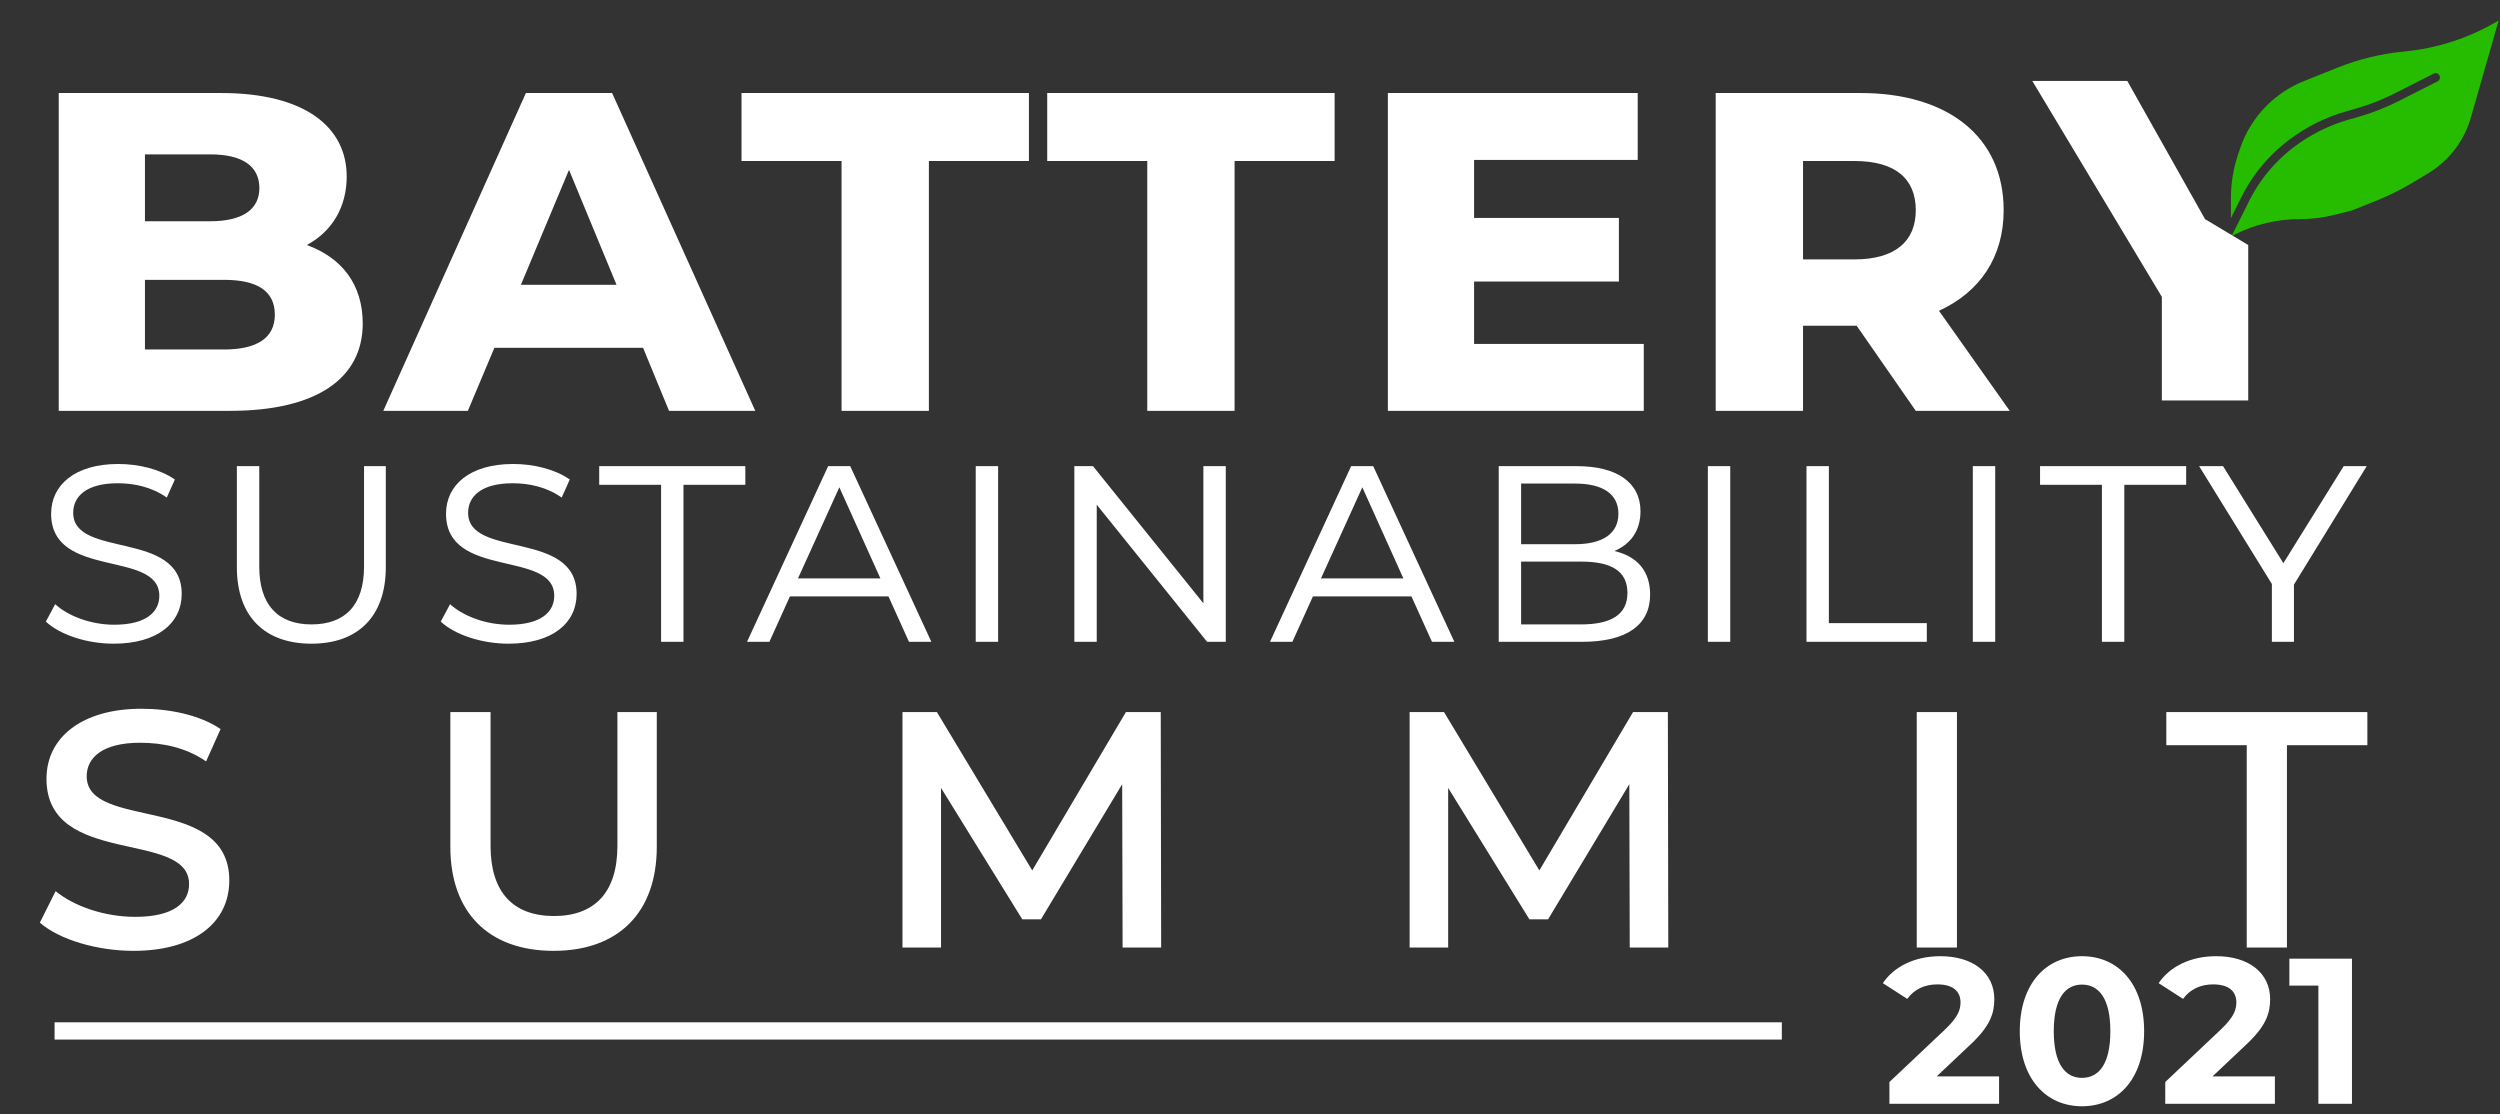 <svg width="368" height="164" viewBox="0 0 368 164" fill="none" xmlns="http://www.w3.org/2000/svg">
<rect x="0" y="0" width="368" height="164" fill="#333333" stroke="none"/>
<path d="M45.175 36.068C48.918 34.033 51.033 30.454 51.033 25.979C51.033 18.738 44.931 13.693 32.565 13.693H8.645V60.476H33.866C46.64 60.476 53.393 55.675 53.393 47.621C53.393 41.844 50.301 37.939 45.175 36.068ZM30.937 22.724C35.656 22.724 38.178 24.433 38.178 27.687C38.178 30.86 35.656 32.569 30.937 32.569H21.337V22.724H30.937ZM32.971 51.445H21.337V41.193H32.971C37.853 41.193 40.456 42.82 40.456 46.319C40.456 49.736 37.853 51.445 32.971 51.445ZM98.483 60.476H111.175L90.103 13.693H77.411L56.42 60.476H68.868L72.773 51.2H94.659L98.483 60.476ZM76.678 41.925L83.757 25.003L90.754 41.925H76.678ZM123.877 60.476H136.732V23.701H151.458V13.693H109.151V23.701H123.877V60.476ZM168.876 60.476H181.731V23.701H196.457V13.693H154.15V23.701H168.876V60.476ZM216.986 50.631V41.437H238.302V32.081H216.986V23.538H241.069V13.693H204.294V60.476H241.964V50.631H216.986ZM282.003 60.476H295.834L285.42 45.749C291.441 42.983 294.939 37.857 294.939 30.942C294.939 20.121 286.722 13.693 273.867 13.693H252.551V60.476H265.406V47.946H273.298L282.003 60.476ZM282.003 30.942C282.003 35.498 278.993 38.183 272.972 38.183H265.406V23.701H272.972C278.993 23.701 282.003 26.304 282.003 30.942ZM16.724 94.75C23.177 94.75 26.747 91.73 26.747 87.428C26.747 77.954 10.775 82.256 10.775 75.483C10.775 73.058 12.743 71.135 17.32 71.135C19.745 71.135 22.354 71.684 24.55 73.241L25.74 70.586C23.589 69.076 20.431 68.298 17.411 68.298C11.004 68.298 7.526 71.41 7.526 75.62C7.526 85.323 23.452 80.883 23.452 87.702C23.452 90.036 21.576 91.959 16.816 91.959C13.338 91.959 10.043 90.677 8.121 88.938L6.748 91.501C8.807 93.423 12.743 94.75 16.724 94.75ZM45.851 94.75C52.67 94.75 56.789 90.769 56.789 83.492V68.618H53.586V83.4C53.586 89.075 50.794 91.913 45.851 91.913C40.908 91.913 38.163 89.029 38.163 83.4V68.618H34.867V83.492C34.867 90.769 38.986 94.75 45.851 94.75ZM74.855 94.75C81.308 94.75 84.878 91.73 84.878 87.428C84.878 77.954 68.906 82.256 68.906 75.483C68.906 73.058 70.874 71.135 75.45 71.135C77.876 71.135 80.484 71.684 82.681 73.241L83.871 70.586C81.72 69.076 78.562 68.298 75.542 68.298C69.135 68.298 65.656 71.41 65.656 75.62C65.656 85.323 81.583 80.883 81.583 87.702C81.583 90.036 79.706 91.959 74.947 91.959C71.469 91.959 68.174 90.677 66.251 88.938L64.878 91.501C66.938 93.423 70.874 94.75 74.855 94.75ZM97.311 94.476H100.606V71.364H109.713V68.618H88.204V71.364H97.311V94.476ZM133.803 94.476H137.098L125.154 68.618H121.904L109.96 94.476H113.255L116.275 87.794H130.783L133.803 94.476ZM117.465 85.139L123.552 71.73L129.593 85.139H117.465ZM143.627 94.476H146.922V68.618H143.627V94.476ZM177.137 68.618V88.801L160.891 68.618H158.145V94.476H161.44V74.293L177.687 94.476H180.433V68.618H177.137ZM210.787 94.476H214.082L202.137 68.618H198.888L186.943 94.476H190.238L193.259 87.794H207.766L210.787 94.476ZM194.449 85.139L200.536 71.73L206.577 85.139H194.449ZM237.635 81.112C240.015 80.105 241.48 78.137 241.48 75.254C241.48 71.09 238.093 68.618 232.144 68.618H220.611V94.476H232.876C239.512 94.476 242.898 91.959 242.898 87.519C242.898 84.087 241.022 81.89 237.635 81.112ZM231.869 71.181C235.896 71.181 238.23 72.691 238.23 75.62C238.23 78.549 235.896 80.105 231.869 80.105H223.906V71.181H231.869ZM232.739 91.913H223.906V82.668H232.739C237.178 82.668 239.558 84.041 239.558 87.29C239.558 90.448 237.178 91.913 232.739 91.913ZM251.397 94.476H254.692V68.618H251.397V94.476ZM265.915 94.476H283.626V91.73H269.21V68.618H265.915V94.476ZM290.399 94.476H293.694V68.618H290.399V94.476ZM309.402 94.476H312.697V71.364H321.804V68.618H300.295V71.364H309.402V94.476ZM348.378 68.618H344.992L336.113 82.897L327.235 68.618H323.711L334.42 85.963V94.476H337.669V86.055L348.378 68.618ZM19.657 139.964C28.505 139.964 33.752 135.875 33.752 129.59C33.752 116.837 12.761 122.268 12.761 114.274C12.761 111.528 15.08 109.332 20.633 109.332C23.867 109.332 27.345 110.003 30.335 112.078L32.471 107.318C29.42 105.243 24.965 104.328 20.816 104.328C12.151 104.328 6.842 108.477 6.842 114.64C6.842 127.699 27.833 122.085 27.833 130.139C27.833 132.763 25.698 134.96 19.901 134.96C15.324 134.96 10.87 133.374 8.185 131.177L5.866 135.814C8.734 138.316 14.287 139.964 19.657 139.964ZM81.485 139.964C91.004 139.964 96.679 134.35 96.679 124.648V104.816H90.882V124.526C90.882 131.36 87.526 134.838 81.546 134.838C75.505 134.838 72.21 131.299 72.21 124.526V104.816H66.291V124.648C66.291 134.35 71.966 139.964 81.485 139.964ZM170.922 139.476L170.861 104.816H165.735L151.945 128.126L137.91 104.816H132.845V139.476H138.52V115.983L150.48 135.326H153.226L165.186 115.434L165.247 139.476H170.922ZM245.571 139.476L245.51 104.816H240.385L226.594 128.126L212.56 104.816H207.495V139.476H213.17V115.983L225.13 135.326H227.876L239.836 115.434L239.897 139.476H245.571ZM282.145 139.476H288.063V104.816H282.145V139.476ZM330.719 139.476H336.638V109.698H348.476V104.816H318.881V109.698H330.719V139.476ZM285.08 158.448L289.992 153.811C292.982 151.034 293.562 149.143 293.562 147.068C293.562 143.193 290.389 140.752 285.629 140.752C281.785 140.752 278.795 142.308 277.148 144.719L280.748 147.037C281.785 145.603 283.341 144.902 285.172 144.902C287.429 144.902 288.589 145.878 288.589 147.556C288.589 148.593 288.253 149.692 286.362 151.492L278.124 159.272V162.476H294.264V158.448H285.08ZM306.464 162.842C311.743 162.842 315.617 158.845 315.617 151.797C315.617 144.749 311.743 140.752 306.464 140.752C301.217 140.752 297.311 144.749 297.311 151.797C297.311 158.845 301.217 162.842 306.464 162.842ZM306.464 158.662C304.024 158.662 302.315 156.648 302.315 151.797C302.315 146.946 304.024 144.932 306.464 144.932C308.936 144.932 310.644 146.946 310.644 151.797C310.644 156.648 308.936 158.662 306.464 158.662ZM325.681 158.448L330.593 153.811C333.583 151.034 334.163 149.143 334.163 147.068C334.163 143.193 330.99 140.752 326.23 140.752C322.386 140.752 319.396 142.308 317.749 144.719L321.349 147.037C322.386 145.603 323.942 144.902 325.773 144.902C328.03 144.902 329.19 145.878 329.19 147.556C329.19 148.593 328.854 149.692 326.963 151.492L318.725 159.272V162.476H334.865V158.448H325.681ZM336.996 141.119V145.085H341.267V162.476H346.21V141.119H336.996Z" fill="white"/>
<line x1="262.285" y1="151.755" x2="8.034" y2="151.755" stroke="white" stroke-width="2.543"/>
<path fill-rule="evenodd" clip-rule="evenodd" d="M344.142 9.938L342.374 10.645L339.124 11.945C337.075 12.765 335.214 13.992 333.653 15.553C331.864 17.341 330.517 19.522 329.717 21.922L329.426 22.793C328.74 24.851 328.391 27.006 328.391 29.175V32.111L329.96 28.971C331.102 26.688 332.604 24.604 334.409 22.799C335.204 22.004 336.054 21.267 336.953 20.593L337.052 20.518C339.541 18.651 342.352 17.256 345.344 16.401L346.787 15.989C348.771 15.422 350.697 14.666 352.538 13.732L358.234 10.841C358.547 10.682 358.929 10.807 359.088 11.12C359.247 11.434 359.122 11.816 358.809 11.975L353.113 14.865C351.2 15.836 349.199 16.622 347.136 17.211L345.693 17.623C342.85 18.436 340.18 19.761 337.815 21.535L337.716 21.61C336.865 22.248 336.06 22.946 335.308 23.698C333.6 25.406 332.178 27.379 331.097 29.54L328.58 34.575L328.391 34.48V34.799L328.992 34.498C331.94 33.024 335.192 32.256 338.489 32.256C340.225 32.256 341.955 32.044 343.639 31.622L346.188 30.985L349.831 29.528C351.637 28.806 353.382 27.94 355.051 26.939L357.411 25.523C358.4 24.929 359.313 24.216 360.129 23.401C361.825 21.705 363.06 19.605 363.719 17.299L367.8 3.018C363.614 5.529 358.924 7.083 354.067 7.569L353.649 7.611C350.386 7.937 347.186 8.721 344.142 9.938Z" fill="#26BD00"/>
<path d="M299.156 11.917H313.14L324.581 32.257L330.938 36.071V43.698V58.953H318.225V43.698L299.156 11.917Z" fill="white"/>
</svg>
